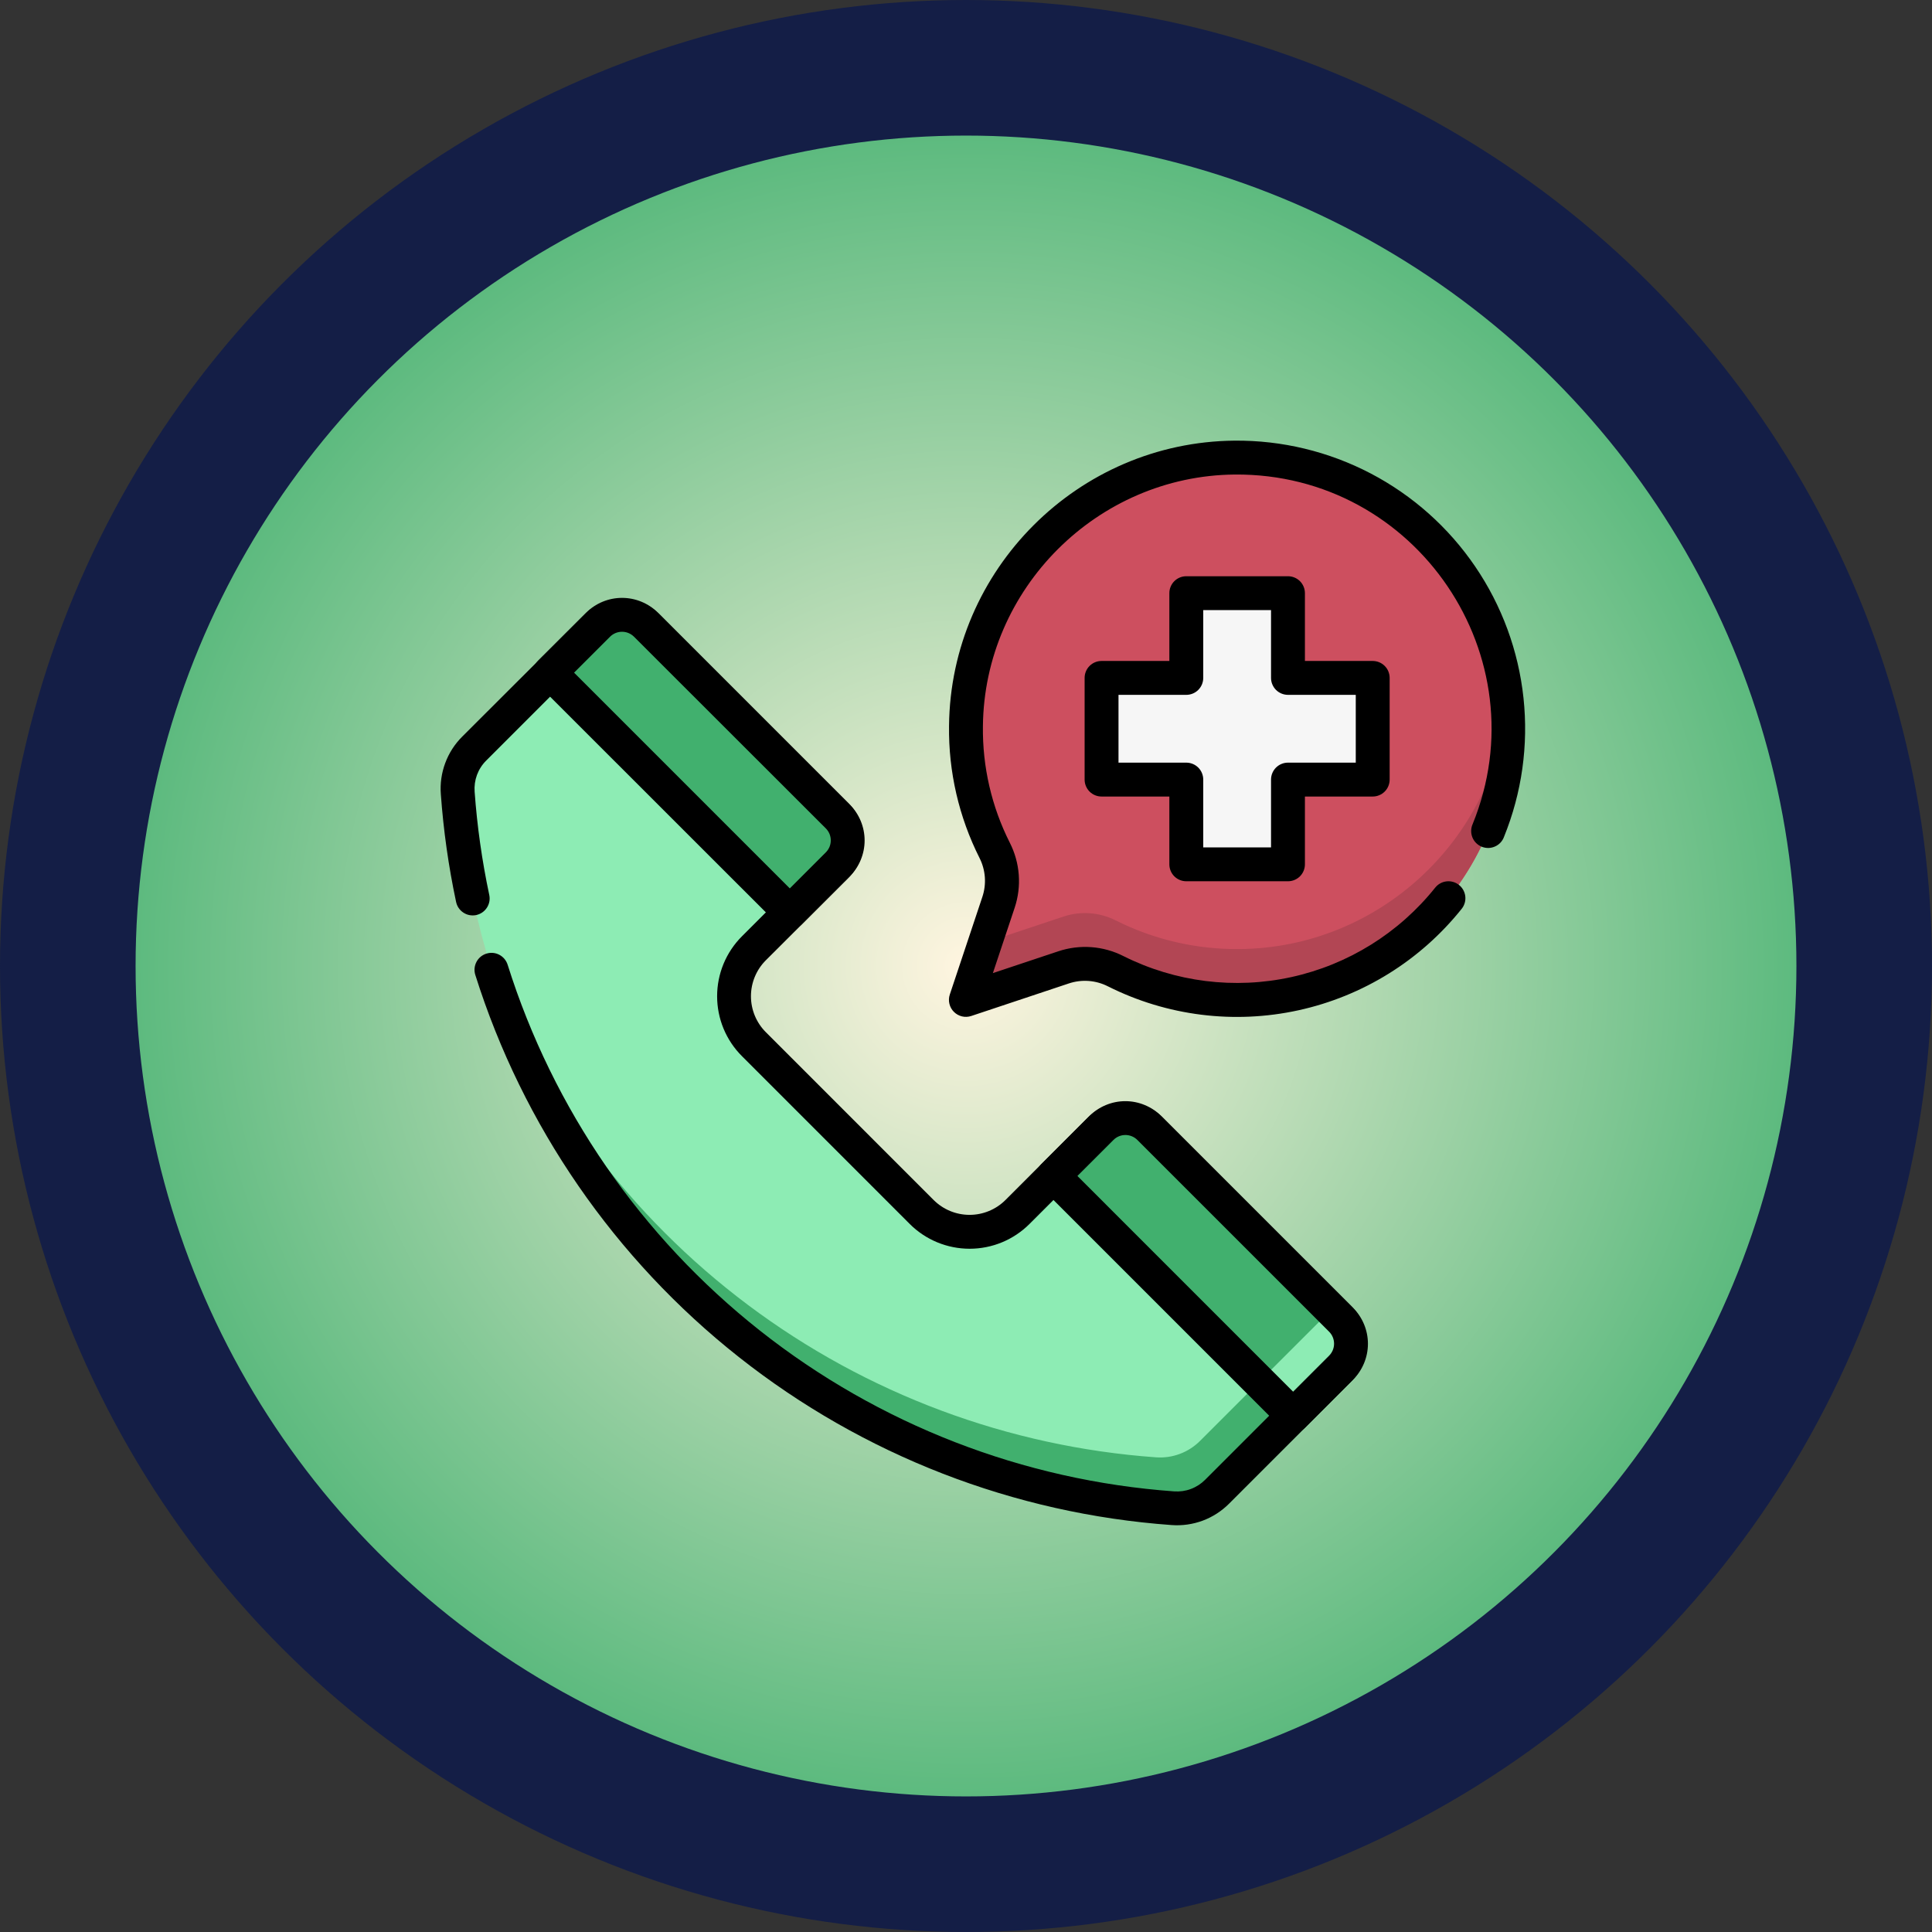 <svg width="78" height="78" viewBox="0 0 78 78" fill="none" xmlns="http://www.w3.org/2000/svg">
<rect x="0" y="0" width="78" height="78" fill="#333333" stroke="none"/>
<circle cx="39" cy="39" r="36.263" fill="url(#paint0_radial_167_23)" stroke="#141E46" stroke-width="5.474"/>
<path d="M47.355 60.889C47.682 60.912 48.01 60.865 48.317 60.751C48.624 60.636 48.903 60.457 49.135 60.225L54.081 55.279C54.352 55.007 54.505 54.638 54.505 54.253C54.505 53.868 54.352 53.499 54.081 53.227L46.461 45.606C46.326 45.471 46.166 45.364 45.989 45.291C45.813 45.218 45.624 45.18 45.433 45.18C45.242 45.18 45.053 45.218 44.876 45.291C44.7 45.364 44.539 45.471 44.404 45.606L41.078 48.932C40.565 49.446 39.869 49.734 39.143 49.734C38.417 49.734 37.721 49.446 37.208 48.932L30.435 42.16C30.18 41.906 29.979 41.604 29.841 41.272C29.704 40.94 29.633 40.584 29.633 40.224C29.633 39.865 29.704 39.509 29.841 39.177C29.979 38.845 30.18 38.543 30.435 38.289L33.761 34.963C34.032 34.69 34.185 34.321 34.185 33.936C34.185 33.552 34.032 33.183 33.761 32.91L26.141 25.283C25.869 25.011 25.5 24.859 25.115 24.859C24.73 24.859 24.361 25.011 24.089 25.283L19.143 30.225C18.91 30.458 18.73 30.739 18.616 31.048C18.501 31.357 18.455 31.687 18.48 32.016C19.689 47.877 32.218 59.803 47.355 60.889Z" fill="#8DECB4"/>
<path d="M54.081 53.223L53.68 52.822C53.609 52.972 53.513 53.108 53.397 53.227L48.45 58.172C48.218 58.404 47.939 58.584 47.632 58.698C47.325 58.813 46.997 58.86 46.67 58.836C40.706 58.408 34.991 56.275 30.206 52.69C25.421 49.106 21.767 44.221 19.68 38.618C21.478 44.706 25.091 50.099 30.037 54.079C34.982 58.059 41.024 60.434 47.355 60.889C47.682 60.912 48.01 60.865 48.317 60.751C48.624 60.636 48.903 60.457 49.135 60.225L54.081 55.279C54.353 55.006 54.507 54.637 54.507 54.251C54.507 53.865 54.353 53.496 54.081 53.223Z" fill="#41B06E"/>
<path d="M47.305 61.571C40.932 61.113 34.844 58.75 29.831 54.789C24.817 50.829 21.11 45.453 19.189 39.359C19.134 39.186 19.151 38.998 19.235 38.837C19.318 38.676 19.463 38.555 19.636 38.501C19.809 38.446 19.997 38.462 20.157 38.546C20.318 38.63 20.439 38.774 20.494 38.947C22.331 44.781 25.88 49.927 30.678 53.718C35.477 57.51 41.304 59.772 47.404 60.211C47.633 60.227 47.863 60.195 48.078 60.114C48.293 60.034 48.488 59.909 48.651 59.746L53.596 54.799C53.668 54.728 53.725 54.643 53.763 54.55C53.802 54.456 53.822 54.356 53.822 54.255C53.822 54.154 53.802 54.054 53.763 53.96C53.725 53.867 53.668 53.782 53.596 53.711L45.977 46.091C45.906 46.02 45.821 45.963 45.727 45.924C45.634 45.886 45.534 45.866 45.433 45.866C45.332 45.866 45.231 45.886 45.138 45.924C45.045 45.963 44.96 46.02 44.888 46.091L41.565 49.413C41.247 49.731 40.87 49.983 40.455 50.155C40.04 50.327 39.595 50.415 39.146 50.415C38.697 50.415 38.252 50.327 37.837 50.155C37.422 49.983 37.044 49.731 36.727 49.413L29.954 42.639C29.636 42.322 29.384 41.945 29.212 41.53C29.04 41.114 28.952 40.67 28.952 40.22C28.952 39.771 29.04 39.326 29.212 38.911C29.384 38.496 29.636 38.119 29.954 37.801L33.28 34.475C33.424 34.331 33.505 34.135 33.505 33.931C33.505 33.727 33.424 33.532 33.28 33.387L25.657 25.767C25.586 25.696 25.501 25.639 25.407 25.6C25.314 25.561 25.214 25.541 25.113 25.541C25.012 25.541 24.912 25.561 24.818 25.6C24.725 25.639 24.64 25.696 24.569 25.767L19.627 30.709C19.463 30.872 19.337 31.069 19.257 31.285C19.177 31.502 19.145 31.733 19.162 31.963C19.263 33.361 19.46 34.751 19.751 36.122C19.771 36.21 19.773 36.302 19.758 36.391C19.742 36.48 19.709 36.566 19.66 36.642C19.611 36.718 19.548 36.784 19.473 36.836C19.398 36.888 19.314 36.924 19.226 36.943C19.137 36.962 19.045 36.962 18.956 36.946C18.867 36.929 18.782 36.894 18.707 36.844C18.631 36.794 18.566 36.73 18.515 36.654C18.465 36.579 18.43 36.495 18.412 36.406C18.108 34.975 17.903 33.525 17.798 32.067C17.765 31.64 17.825 31.211 17.974 30.81C18.122 30.408 18.356 30.044 18.659 29.741L23.605 24.803C23.803 24.605 24.039 24.447 24.298 24.34C24.558 24.232 24.836 24.177 25.117 24.177C25.398 24.177 25.676 24.232 25.935 24.34C26.195 24.447 26.43 24.605 26.629 24.803L34.248 32.423C34.447 32.621 34.604 32.857 34.712 33.116C34.819 33.376 34.875 33.654 34.875 33.935C34.875 34.215 34.819 34.494 34.712 34.753C34.604 35.013 34.447 35.248 34.248 35.447L30.919 38.769C30.534 39.154 30.318 39.676 30.318 40.221C30.318 40.765 30.534 41.287 30.919 41.672L37.692 48.446C38.077 48.831 38.599 49.047 39.144 49.047C39.688 49.047 40.21 48.831 40.595 48.446L43.921 45.119C44.322 44.718 44.866 44.493 45.433 44.493C46 44.493 46.543 44.718 46.944 45.119L54.565 52.739C54.763 52.938 54.921 53.173 55.028 53.433C55.136 53.692 55.191 53.97 55.191 54.251C55.191 54.532 55.136 54.81 55.028 55.069C54.921 55.329 54.763 55.565 54.565 55.763L49.618 60.71C49.317 61.011 48.955 61.244 48.556 61.393C48.156 61.541 47.73 61.602 47.305 61.571Z" fill="black"/>
<path d="M22.21 27.157L24.146 25.222C24.402 24.965 24.75 24.821 25.113 24.821C25.476 24.821 25.824 24.965 26.081 25.222L33.822 32.963C34.078 33.219 34.222 33.568 34.222 33.931C34.222 34.293 34.078 34.641 33.822 34.898L31.887 36.833L22.21 27.157Z" fill="#41B06E"/>
<path d="M31.403 37.318L21.723 27.642C21.595 27.513 21.523 27.339 21.523 27.158C21.523 26.977 21.595 26.803 21.723 26.674L23.662 24.739C24.047 24.354 24.569 24.138 25.113 24.138C25.658 24.138 26.18 24.354 26.565 24.739L34.306 32.48C34.69 32.865 34.907 33.387 34.907 33.931C34.907 34.475 34.69 34.998 34.306 35.382L32.37 37.318C32.242 37.446 32.068 37.518 31.886 37.518C31.705 37.518 31.531 37.446 31.403 37.318ZM23.177 27.157L31.886 35.867L33.34 34.413C33.404 34.349 33.454 34.274 33.489 34.191C33.523 34.108 33.541 34.018 33.541 33.928C33.541 33.839 33.523 33.75 33.489 33.666C33.454 33.583 33.404 33.508 33.34 33.444L25.596 25.706C25.468 25.578 25.294 25.506 25.113 25.506C24.931 25.506 24.758 25.578 24.629 25.706L23.177 27.157Z" fill="black"/>
<path d="M54.141 55.218L52.206 57.154L42.53 47.477L44.465 45.542C44.592 45.415 44.743 45.314 44.909 45.245C45.075 45.176 45.253 45.141 45.433 45.141C45.612 45.141 45.791 45.176 45.956 45.245C46.123 45.314 46.273 45.415 46.401 45.542L54.141 53.283C54.269 53.41 54.369 53.561 54.438 53.727C54.507 53.893 54.542 54.071 54.542 54.251C54.542 54.43 54.507 54.608 54.438 54.774C54.369 54.94 54.269 55.091 54.141 55.218Z" fill="#41B06E"/>
<path d="M54.081 55.279L52.206 57.154L50.837 55.785L53.396 53.227C53.513 53.109 53.609 52.972 53.68 52.822L54.081 53.223C54.353 53.496 54.506 53.866 54.506 54.251C54.506 54.637 54.353 55.007 54.081 55.279Z" fill="#8DECB4"/>
<path d="M51.722 57.638L42.046 47.962C41.983 47.898 41.932 47.823 41.898 47.739C41.863 47.656 41.846 47.567 41.846 47.477C41.846 47.388 41.863 47.299 41.898 47.215C41.932 47.132 41.983 47.057 42.046 46.993L43.981 45.059C44.172 44.868 44.398 44.717 44.647 44.614C44.896 44.51 45.163 44.457 45.433 44.457C45.702 44.457 45.969 44.51 46.218 44.614C46.468 44.717 46.694 44.868 46.885 45.059L54.625 52.8C55.01 53.185 55.227 53.707 55.227 54.251C55.227 54.795 55.01 55.318 54.625 55.702L52.69 57.638C52.626 57.702 52.551 57.752 52.468 57.786C52.385 57.821 52.296 57.839 52.206 57.839C52.116 57.839 52.027 57.821 51.944 57.786C51.861 57.752 51.785 57.702 51.722 57.638ZM43.498 47.477L52.206 56.186L53.66 54.732C53.788 54.603 53.86 54.429 53.86 54.248C53.86 54.067 53.788 53.893 53.66 53.764L45.919 46.024C45.791 45.895 45.617 45.823 45.435 45.823C45.254 45.823 45.08 45.895 44.952 46.024L43.498 47.477Z" fill="black"/>
<path d="M49.848 18.474C43.91 18.526 39.057 23.375 38.999 29.314C38.979 31.053 39.376 32.773 40.157 34.327C40.32 34.65 40.417 35.002 40.444 35.362C40.471 35.723 40.426 36.085 40.312 36.429L38.999 40.369L42.939 39.055C43.282 38.941 43.645 38.897 44.005 38.923C44.366 38.95 44.718 39.047 45.041 39.21C46.595 39.991 48.314 40.388 50.054 40.369C55.993 40.311 60.841 35.46 60.893 29.521C60.906 28.067 60.629 26.624 60.079 25.278C59.529 23.932 58.716 22.709 57.687 21.681C56.659 20.652 55.436 19.839 54.09 19.289C52.744 18.738 51.302 18.461 49.848 18.474Z" fill="#CD4F5F"/>
<path d="M50.054 38.316C48.315 38.336 46.595 37.939 45.041 37.158C44.718 36.995 44.366 36.898 44.005 36.871C43.645 36.845 43.282 36.889 42.939 37.003L39.769 38.059L38.999 40.369L42.939 39.055C43.282 38.941 43.645 38.896 44.005 38.923C44.366 38.95 44.718 39.047 45.041 39.21C46.595 39.991 48.314 40.388 50.054 40.369C56.4 40.308 61.445 34.794 60.846 28.389C60.331 33.9 55.682 38.261 50.054 38.316Z" fill="#B24654"/>
<path d="M44.729 39.821C44.487 39.698 44.223 39.624 43.953 39.604C43.682 39.584 43.41 39.618 43.153 39.704L39.212 41.018C39.091 41.058 38.962 41.064 38.838 41.035C38.715 41.005 38.602 40.942 38.512 40.852C38.422 40.763 38.359 40.65 38.33 40.526C38.3 40.402 38.306 40.273 38.346 40.152L39.66 36.212C39.746 35.955 39.78 35.684 39.761 35.414C39.741 35.144 39.668 34.88 39.546 34.639C38.713 32.986 38.291 31.157 38.315 29.307C38.376 22.991 43.526 17.846 49.842 17.79C51.755 17.773 53.643 18.228 55.339 19.115C57.034 20.002 58.484 21.294 59.56 22.876C60.636 24.458 61.306 26.281 61.508 28.184C61.711 30.087 61.441 32.01 60.722 33.783C60.691 33.87 60.643 33.949 60.58 34.017C60.517 34.084 60.442 34.138 60.358 34.175C60.274 34.213 60.183 34.233 60.091 34.235C59.999 34.236 59.907 34.219 59.822 34.185C59.737 34.15 59.659 34.099 59.594 34.034C59.529 33.969 59.478 33.891 59.444 33.806C59.41 33.72 59.393 33.629 59.395 33.537C59.397 33.445 59.417 33.354 59.455 33.27C62.202 26.537 57.2 19.101 49.852 19.158C44.301 19.207 39.737 23.766 39.683 29.32C39.661 30.952 40.033 32.566 40.769 34.023C40.973 34.426 41.096 34.864 41.13 35.314C41.164 35.764 41.108 36.216 40.966 36.644L40.085 39.287L42.727 38.406C43.156 38.263 43.608 38.206 44.059 38.239C44.509 38.272 44.949 38.394 45.352 38.598C47.449 39.65 49.844 39.95 52.137 39.447C54.429 38.944 56.478 37.669 57.943 35.836C57.999 35.766 58.068 35.707 58.147 35.664C58.226 35.62 58.312 35.593 58.402 35.583C58.491 35.573 58.581 35.581 58.668 35.606C58.754 35.631 58.835 35.673 58.905 35.729C58.975 35.785 59.034 35.855 59.077 35.933C59.12 36.012 59.148 36.099 59.158 36.188C59.168 36.277 59.16 36.368 59.135 36.454C59.11 36.54 59.068 36.621 59.012 36.691C57.351 38.771 55.025 40.217 52.425 40.787C49.825 41.357 47.108 41.016 44.729 39.821Z" fill="black"/>
<path d="M55.42 27.369H51.999V23.948H47.894V27.369H44.473V31.474H47.894V34.895H51.999V31.474H55.42V27.369Z" fill="#F6F6F6"/>
<path d="M51.999 35.579H47.894C47.712 35.579 47.538 35.507 47.41 35.379C47.282 35.251 47.21 35.077 47.21 34.895V32.158H44.473C44.291 32.158 44.117 32.086 43.989 31.958C43.861 31.83 43.789 31.655 43.789 31.474V27.369C43.789 27.187 43.861 27.013 43.989 26.885C44.117 26.757 44.291 26.685 44.473 26.685H47.21V23.948C47.21 23.766 47.282 23.592 47.41 23.464C47.538 23.336 47.712 23.264 47.894 23.264H51.999C52.18 23.264 52.355 23.336 52.483 23.464C52.611 23.592 52.683 23.766 52.683 23.948V26.685H55.42C55.601 26.685 55.776 26.757 55.904 26.885C56.032 27.013 56.104 27.187 56.104 27.369V31.474C56.104 31.655 56.032 31.83 55.904 31.958C55.776 32.086 55.601 32.158 55.42 32.158H52.683V34.895C52.683 35.077 52.611 35.251 52.483 35.379C52.355 35.507 52.18 35.579 51.999 35.579ZM48.578 34.211H51.315V31.474C51.315 31.293 51.387 31.119 51.515 30.99C51.644 30.862 51.818 30.79 51.999 30.79H54.736V28.053H51.999C51.818 28.053 51.644 27.981 51.515 27.853C51.387 27.724 51.315 27.55 51.315 27.369V24.632H48.578V27.369C48.578 27.55 48.506 27.724 48.378 27.853C48.249 27.981 48.075 28.053 47.894 28.053H45.157V30.79H47.894C48.075 30.79 48.249 30.862 48.378 30.99C48.506 31.119 48.578 31.293 48.578 31.474V34.211Z" fill="black"/>
<defs>
<radialGradient id="paint0_radial_167_23" cx="0" cy="0" r="1" gradientUnits="userSpaceOnUse" gradientTransform="translate(39 39) rotate(90) scale(39)">
<stop stop-color="#FFF5E0"/>
<stop offset="1" stop-color="#41B06E"/>
</radialGradient>
</defs>
</svg>
